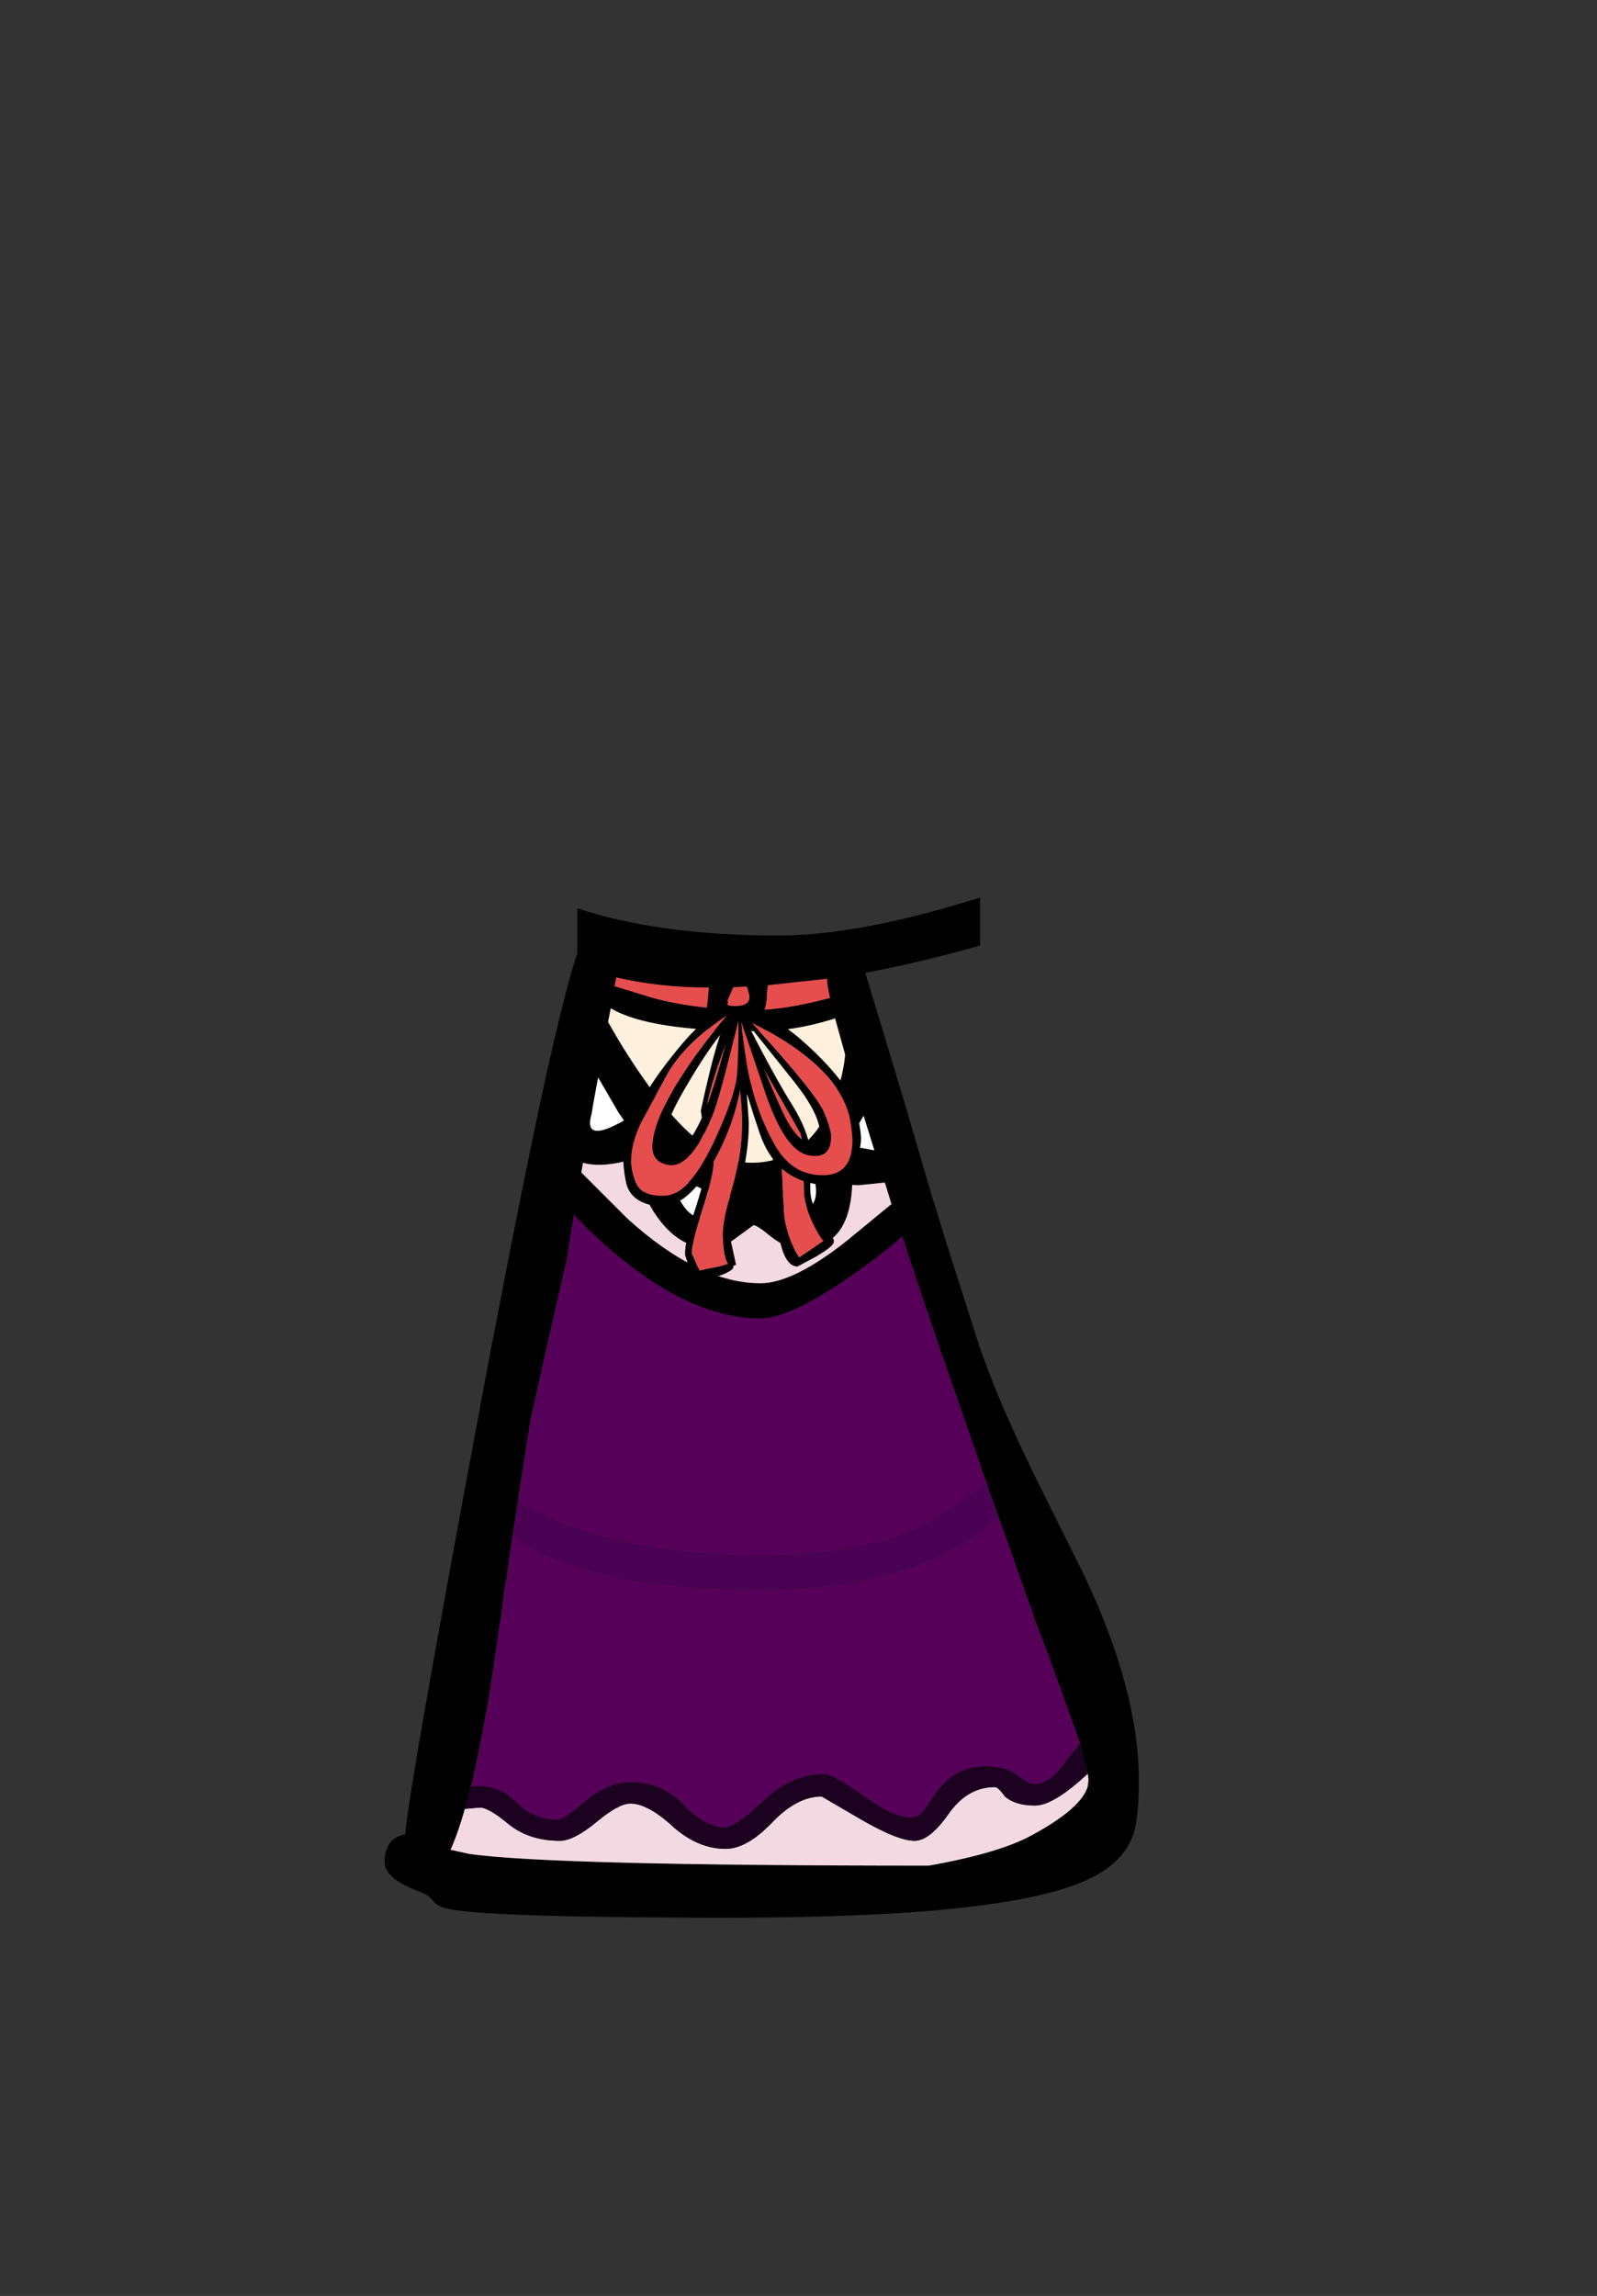 <?xml version="1.0" encoding="UTF-8" standalone="no"?>
<svg xmlns:xlink="http://www.w3.org/1999/xlink" height="342.0px" width="237.9px" xmlns="http://www.w3.org/2000/svg">
  <rect width="100%" height="100%" fill="#333333" stroke="none"/>
  <g transform="matrix(1, 0, 0, 1, 118.05, 273.9)">
    <use height="151.95" transform="matrix(1.0, 0.0, 0.0, 1.0, -60.75, -140.2)" width="112.35" xlink:href="#shape0"/>
  </g>
  <defs>
    <g id="shape0" transform="matrix(1, 0, 0, 1, 60.75, 140.2)">
      <path d="M23.9 -131.95 Q17.25 -130.2 10.85 -129.0 L16.65 -109.8 21.05 -94.8 21.05 -94.9 22.85 -89.0 27.95 -73.05 28.6 -71.25 Q31.4 -63.65 36.05 -54.15 L43.55 -39.05 Q51.6 -22.0 51.6 -8.65 51.6 -2.85 50.7 -0.45 49.2 3.6 44.15 6.0 32.15 11.75 -9.15 11.75 -43.85 11.75 -50.65 10.55 -52.85 10.2 -53.45 9.35 -54.15 8.4 -55.25 8.0 -60.75 6.0 -60.75 3.5 -60.75 -0.1 -57.7 -0.65 -57.05 -8.2 -45.75 -68.5 L-44.9 -73.05 -41.8 -89.0 -40.2 -97.0 Q-34.85 -123.55 -32.05 -131.9 L-32.05 -138.6 Q-19.9 -134.55 -2.0 -134.55 8.75 -134.55 24.3 -139.1 L27.95 -140.2 27.95 -133.05 23.9 -131.95 M5.15 -128.1 L-3.65 -127.15 -3.8 -126.05 Q-3.8 -124.6 -4.15 -123.5 0.0 -123.75 5.6 -125.25 5.15 -127.2 5.15 -128.1 M10.6 -107.7 L8.35 -103.9 8.0 -103.35 8.95 -103.15 12.2 -102.55 10.6 -107.7 M-27.1 -123.6 L-27.2 -123.0 -27.45 -121.8 -27.45 -121.65 Q-25.2 -117.6 -22.4 -113.55 -13.55 -100.7 -6.15 -100.7 1.4 -100.7 5.25 -108.15 7.45 -112.4 7.85 -116.8 L6.35 -122.2 5.85 -122.05 Q0.3 -120.3 -5.3 -120.3 -21.35 -120.3 -27.05 -123.7 L-27.1 -123.75 -27.1 -123.6 M14.1 -96.65 L14.0 -97.0 13.75 -97.75 9.85 -97.35 8.9 -97.4 Q8.5 -87.95 1.3 -87.95 -1.0 -87.95 -3.15 -89.65 -5.25 -91.4 -5.8 -91.4 L-8.2 -89.65 Q-10.35 -87.95 -12.2 -87.95 -16.85 -87.95 -20.2 -92.7 -23.0 -96.6 -23.0 -101.5 -28.1 -99.8 -31.2 -100.7 L-31.45 -99.25 -31.2 -99.0 -24.55 -92.35 Q-13.95 -82.75 -4.75 -82.75 0.15 -82.75 8.25 -89.2 L14.75 -94.55 14.1 -96.65 M29.0 -52.75 L21.95 -73.05 Q18.9 -81.95 16.6 -89.0 L16.35 -89.75 Q13.95 -87.5 9.55 -84.4 -0.15 -77.5 -4.75 -77.5 -15.15 -77.5 -26.95 -87.6 -30.05 -90.25 -32.55 -93.0 L-33.2 -89.0 -33.55 -86.6 -36.65 -73.05 -39.0 -62.5 -40.95 -50.15 -41.7 -45.1 -42.7 -38.2 -42.8 -37.8 -42.8 -37.75 -43.65 -31.45 -43.7 -31.5 -43.7 -31.45 -44.35 -26.8 -45.25 -20.95 Q-46.6 -13.2 -47.9 -7.75 L-48.8 -4.45 Q-49.9 -0.6 -50.95 1.65 L-50.9 1.65 -48.15 2.25 Q-36.05 4.0 20.3 4.0 30.75 2.15 35.6 -0.5 43.1 -4.55 44.0 -7.85 L44.0 -7.9 44.1 -8.75 44.1 -8.8 44.0 -9.7 42.85 -14.25 38.0 -27.7 35.65 -33.75 36.25 -32.3 30.7 -47.95 29.0 -52.75 M3.45 -97.35 L3.25 -98.5 Q0.9 -96.85 -1.8 -96.05 -1.25 -94.0 0.55 -93.55 3.95 -93.55 3.45 -97.35 M-12.75 -126.8 Q-19.65 -126.8 -26.25 -128.3 L-26.5 -127.0 -21.3 -125.4 Q-17.55 -124.3 -12.75 -123.8 L-12.6 -125.1 -12.45 -126.8 -12.75 -126.8 M-8.8 -126.85 L-9.65 -124.95 -9.6 -124.5 Q-10.05 -124.05 -8.55 -124.05 -6.1 -124.05 -6.45 -125.75 L-6.8 -126.95 -8.8 -126.85 M-29.9 -108.05 Q-31.3 -103.45 -25.1 -107.0 L-25.9 -108.15 -28.95 -113.4 -29.7 -109.35 -29.9 -108.05 M-12.85 -92.6 Q-10.8 -93.1 -8.9 -95.6 -13.85 -96.25 -18.25 -99.6 -18.25 -97.55 -16.6 -94.85 -15.0 -92.1 -12.85 -92.6" fill="#000000" fill-rule="evenodd" stroke="none"/>
      <path d="M5.15 -128.1 Q5.15 -127.2 5.6 -125.25 0.0 -123.75 -4.15 -123.5 -3.8 -124.6 -3.8 -126.05 L-3.65 -127.15 5.15 -128.1 M-8.8 -126.85 L-6.8 -126.95 -6.45 -125.75 Q-6.1 -124.05 -8.55 -124.05 -10.05 -124.05 -9.6 -124.5 L-9.65 -124.95 -8.8 -126.85 M-12.75 -126.8 L-12.45 -126.8 -12.6 -125.1 -12.75 -123.8 Q-17.55 -124.3 -21.3 -125.4 L-26.5 -127.0 -26.25 -128.3 Q-19.65 -126.8 -12.75 -126.8" fill="#e64d4d" fill-rule="evenodd" stroke="none"/>
      <path d="M-27.05 -123.7 Q-21.35 -120.3 -5.3 -120.3 0.3 -120.3 5.85 -122.05 L6.35 -122.2 7.85 -116.8 Q7.45 -112.4 5.25 -108.15 1.4 -100.7 -6.15 -100.7 -13.55 -100.7 -22.4 -113.55 -25.2 -117.6 -27.45 -121.65 L-27.45 -121.8 -27.2 -123.0 -27.1 -123.6 -27.05 -123.7" fill="#fff1dd" fill-rule="evenodd" stroke="none"/>
      <path d="M10.6 -107.7 L12.2 -102.55 8.95 -103.15 8.0 -103.35 8.35 -103.9 10.6 -107.7 M3.45 -97.35 Q3.95 -93.55 0.55 -93.55 -1.25 -94.0 -1.8 -96.05 0.9 -96.85 3.25 -98.5 L3.45 -97.35 M-12.85 -92.6 Q-15.0 -92.1 -16.6 -94.85 -18.25 -97.55 -18.25 -99.6 -13.85 -96.25 -8.9 -95.6 -10.8 -93.1 -12.85 -92.6 M-29.9 -108.05 L-29.7 -109.35 -28.95 -113.4 -25.9 -108.15 -25.1 -107.0 Q-31.3 -103.45 -29.9 -108.05" fill="#ffffff" fill-rule="evenodd" stroke="none"/>
      <path d="M-40.95 -50.15 L-39.0 -62.5 -36.65 -73.05 -33.55 -86.6 -33.2 -89.0 -32.55 -93.0 Q-30.05 -90.25 -26.95 -87.6 -15.15 -77.5 -4.75 -77.5 -0.15 -77.5 9.55 -84.4 13.95 -87.5 16.35 -89.75 L16.6 -89.0 Q18.9 -81.95 21.95 -73.05 L29.0 -52.75 Q27.85 -52.35 26.5 -51.35 L21.15 -47.65 Q11.85 -42.25 -4.85 -42.25 -21.0 -42.25 -33.35 -46.75 -38.0 -48.45 -40.95 -50.15 M30.7 -47.95 L36.25 -32.3 35.65 -33.75 38.0 -27.7 42.85 -14.25 40.85 -11.7 Q38.4 -8.15 36.05 -8.15 35.2 -8.15 33.5 -9.45 31.8 -10.8 28.8 -10.8 24.2 -10.8 21.45 -6.95 L19.65 -4.35 Q18.7 -3.15 17.6 -3.15 15.1 -3.15 10.6 -6.4 6.05 -9.65 4.65 -9.65 -0.1 -9.65 -4.35 -5.65 -8.55 -1.7 -10.05 -1.7 -12.9 -1.7 -16.2 -5.05 -19.45 -8.45 -24.05 -8.45 -27.45 -8.45 -30.8 -5.65 -34.1 -2.85 -35.0 -2.85 -38.55 -2.85 -41.05 -5.35 -43.5 -7.85 -46.7 -7.85 L-47.9 -7.75 Q-46.6 -13.2 -45.25 -20.95 L-44.35 -26.8 -43.7 -31.45 -43.65 -31.45 -42.8 -37.75 -42.8 -37.8 -42.7 -38.2 -41.7 -45.1 Q-39.8 -43.65 -36.9 -42.3 -25.75 -37.05 -4.75 -37.05 14.05 -37.05 25.4 -44.0 28.6 -45.95 30.7 -47.95" fill="#57005a" fill-rule="evenodd" stroke="none"/>
      <path d="M14.1 -96.65 L14.75 -94.55 8.25 -89.2 Q0.15 -82.75 -4.75 -82.75 -13.95 -82.75 -24.55 -92.35 L-31.2 -99.0 -31.45 -99.25 -31.2 -100.7 Q-28.1 -99.8 -23.0 -101.5 -23.0 -96.6 -20.2 -92.7 -16.85 -87.95 -12.2 -87.95 -10.35 -87.95 -8.2 -89.65 L-5.8 -91.4 Q-5.25 -91.4 -3.15 -89.65 -1.0 -87.95 1.3 -87.95 8.5 -87.95 8.9 -97.4 L9.85 -97.35 13.75 -97.75 14.0 -97.0 14.1 -96.65 M44.0 -9.7 L44.1 -8.8 44.1 -8.75 44.0 -7.9 44.0 -7.85 Q43.1 -4.55 35.6 -0.5 30.75 2.15 20.3 4.0 -36.05 4.0 -48.15 2.25 L-50.9 1.65 -50.95 1.65 Q-49.9 -0.6 -48.8 -4.45 L-46.55 -4.65 Q-45.25 -4.65 -42.25 -2.15 -39.2 0.3 -34.65 0.3 -32.6 0.3 -29.25 -2.45 -25.9 -5.25 -24.15 -5.25 -21.55 -5.25 -17.85 -1.85 -14.1 1.5 -9.95 1.5 -6.8 1.5 -3.05 -2.4 0.65 -6.3 4.35 -6.3 L10.0 -3.0 Q15.65 0.3 18.2 0.3 20.45 0.3 23.25 -3.7 26.05 -7.7 30.15 -7.7 30.65 -7.7 31.65 -6.3 33.2 -4.95 36.15 -4.95 38.5 -4.95 42.6 -8.45 L44.0 -9.7" fill="#f3dae2" fill-rule="evenodd" stroke="none"/>
      <path d="M-40.95 -50.15 Q-38.0 -48.45 -33.35 -46.75 -21.0 -42.25 -4.85 -42.25 11.85 -42.25 21.15 -47.65 L26.5 -51.35 Q27.85 -52.35 29.0 -52.75 L30.7 -47.95 Q28.6 -45.95 25.4 -44.0 14.05 -37.05 -4.75 -37.05 -25.75 -37.05 -36.9 -42.3 -39.8 -43.65 -41.7 -45.1 L-40.95 -50.15" fill="#4b0154" fill-rule="evenodd" stroke="none"/>
      <path d="M42.85 -14.25 L44.0 -9.7 42.6 -8.45 Q38.5 -4.95 36.15 -4.95 33.2 -4.95 31.65 -6.3 30.65 -7.7 30.15 -7.7 26.05 -7.7 23.25 -3.7 20.45 0.3 18.2 0.3 15.65 0.3 10.0 -3.0 L4.35 -6.3 Q0.65 -6.3 -3.05 -2.4 -6.8 1.5 -9.95 1.5 -14.1 1.5 -17.85 -1.85 -21.55 -5.25 -24.15 -5.25 -25.9 -5.25 -29.25 -2.45 -32.6 0.3 -34.65 0.3 -39.2 0.3 -42.25 -2.15 -45.25 -4.65 -46.55 -4.65 L-48.8 -4.45 -47.9 -7.75 -46.7 -7.85 Q-43.5 -7.85 -41.05 -5.35 -38.55 -2.85 -35.0 -2.85 -34.1 -2.85 -30.8 -5.65 -27.45 -8.45 -24.05 -8.45 -19.45 -8.45 -16.2 -5.05 -12.9 -1.7 -10.05 -1.7 -8.55 -1.7 -4.35 -5.65 -0.1 -9.65 4.65 -9.65 6.05 -9.65 10.6 -6.4 15.1 -3.15 17.6 -3.15 18.7 -3.15 19.65 -4.35 L21.45 -6.95 Q24.2 -10.8 28.8 -10.8 31.8 -10.8 33.5 -9.45 35.2 -8.15 36.05 -8.15 38.4 -8.15 40.85 -11.7 L42.85 -14.25" fill="#1d0121" fill-rule="evenodd" stroke="none"/>
      <path d="M3.1 -91.6 Q3.95 -89.8 4.65 -89.05 L1.0 -86.6 Q-0.7 -89.15 -1.25 -92.65 L-1.6 -99.55 Q-1.7 -103.0 -4.05 -108.4 -6.05 -113.05 -7.0 -113.45 L-7.65 -120.95 -3.75 -113.75 1.2 -105.05 Q1.65 -103.4 1.7 -96.8 1.65 -94.65 3.1 -91.6 M-8.75 -121.5 L-8.15 -114.8 Q-7.5 -109.25 -7.5 -106.6 -7.5 -102.1 -8.9 -97.15 -10.35 -92.2 -10.35 -90.15 -10.35 -86.7 -9.6 -85.65 -10.8 -85.2 -12.8 -84.9 L-13.85 -84.6 -15.0 -87.2 Q-15.05 -88.85 -13.35 -93.9 -11.75 -99.0 -11.75 -101.0 -11.75 -102.15 -12.25 -104.75 L-12.75 -108.55 Q-12.75 -111.25 -8.75 -121.5" fill="#e64d4d" fill-rule="evenodd" stroke="none"/>
      <path d="M3.1 -91.6 Q1.65 -94.65 1.7 -96.8 1.65 -103.4 1.2 -105.05 L-3.75 -113.75 -7.65 -120.95 -7.0 -113.45 Q-6.05 -113.05 -4.05 -108.4 -1.7 -103.0 -1.6 -99.55 L-1.25 -92.65 Q-0.7 -89.15 1.0 -86.6 L4.65 -89.05 Q3.95 -89.8 3.1 -91.6 M6.15 -88.95 L6.15 -88.9 6.15 -88.8 6.1 -88.7 Q5.8 -88.1 3.65 -86.8 L0.95 -85.35 0.75 -85.25 Q-2.65 -85.25 -2.6 -99.1 -2.65 -101.7 -5.15 -107.3 L-6.8 -110.95 -6.5 -106.7 Q-6.5 -102.05 -7.95 -96.85 -9.4 -91.65 -9.4 -90.05 L-8.4 -85.5 -8.8 -85.35 -8.8 -85.15 Q-8.8 -84.75 -10.25 -84.1 -11.9 -83.45 -13.45 -83.45 L-14.25 -83.55 -14.25 -83.65 Q-15.05 -83.7 -16.0 -87.0 -16.05 -89.15 -14.35 -94.2 -12.75 -99.3 -12.75 -100.9 -12.75 -102.4 -13.65 -108.45 -10.65 -122.4 -9.2 -122.4 L-8.8 -122.3 -8.8 -123.15 -8.75 -123.65 -8.1 -123.75 -7.8 -122.2 -7.0 -121.95 Q-2.3 -112.85 0.0 -109.25 2.25 -105.6 2.65 -102.6 L2.65 -96.7 Q2.65 -94.5 4.4 -91.95 L6.15 -89.25 6.15 -88.95 M-8.75 -121.5 Q-12.75 -111.25 -12.75 -108.55 L-12.25 -104.75 Q-11.75 -102.15 -11.75 -101.0 -11.75 -99.0 -13.35 -93.9 -15.05 -88.85 -15.0 -87.2 L-13.85 -84.6 -12.8 -84.9 Q-10.8 -85.2 -9.6 -85.65 -10.35 -86.7 -10.35 -90.15 -10.35 -92.2 -8.9 -97.15 -7.5 -102.1 -7.5 -106.6 -7.5 -109.25 -8.15 -114.8 L-8.75 -121.5" fill="#000000" fill-rule="evenodd" stroke="none"/>
      <path d="M9.45 -108.7 Q10.3 -105.4 10.2 -103.95 10.0 -101.45 8.4 -98.95 6.75 -96.45 1.9 -97.9 -3.0 -99.4 -4.95 -105.3 -6.95 -111.2 -7.45 -113.65 -8.45 -106.3 -12.3 -99.95 -16.2 -93.65 -20.25 -94.25 -24.3 -94.8 -24.85 -98.05 -25.45 -101.25 -25.0 -103.15 -24.6 -105.1 -23.15 -108.45 -21.7 -111.85 -17.95 -116.55 -14.2 -121.35 -11.95 -122.45 -9.75 -123.6 -8.9 -123.65 -8.05 -123.75 -4.7 -122.75 -1.35 -121.75 3.6 -116.9 8.55 -112.0 9.45 -108.7 M5.75 -104.4 Q5.65 -101.1 2.25 -101.85 -1.05 -102.55 -3.9 -110.65 L-7.4 -121.0 Q-7.95 -123.25 -6.95 -116.4 -5.95 -109.55 -3.05 -104.1 -0.25 -98.6 4.9 -98.85 10.05 -99.15 8.6 -107.05 7.1 -114.95 -6.05 -121.55 3.7 -110.9 4.8 -108.05 5.65 -105.8 5.75 -104.8 L5.75 -104.5 5.75 -104.4 M3.75 -103.65 Q5.25 -106.5 0.15 -112.9 L-6.85 -121.65 Q-4.15 -114.0 -1.55 -108.45 1.0 -102.85 3.75 -103.65 M-22.55 -106.7 Q-23.8 -104.05 -24.0 -101.85 -24.15 -99.65 -23.25 -97.6 -22.3 -95.6 -18.9 -95.8 -15.5 -96.0 -11.95 -103.3 -8.5 -110.6 -8.25 -114.0 -8.0 -117.35 -8.05 -121.85 -10.9 -110.1 -11.9 -107.75 -15.1 -100.0 -18.3 -100.35 -21.3 -100.75 -20.8 -104.0 -20.35 -107.35 -17.3 -112.4 -14.2 -117.45 -9.75 -122.65 -15.95 -118.55 -18.6 -113.95 L-22.55 -106.7 M-16.05 -111.7 Q-20.2 -104.6 -18.55 -102.9 -14.1 -100.5 -9.2 -121.5 -11.95 -118.8 -16.05 -111.7" fill="#000000" fill-rule="evenodd" stroke="none"/>
      <path d="M5.75 -104.4 L5.75 -104.5 5.75 -104.8 Q5.65 -105.8 4.8 -108.05 3.7 -110.9 -6.05 -121.55 7.1 -114.95 8.6 -107.05 10.05 -99.15 4.9 -98.85 -0.25 -98.6 -3.05 -104.1 -5.95 -109.55 -6.95 -116.4 -7.95 -123.25 -7.4 -121.0 L-3.9 -110.65 Q-1.05 -102.55 2.25 -101.85 5.65 -101.1 5.75 -104.4 M-22.55 -106.7 L-18.6 -113.95 Q-15.95 -118.55 -9.75 -122.65 -14.2 -117.45 -17.3 -112.4 -20.35 -107.35 -20.8 -104.0 -21.3 -100.75 -18.3 -100.35 -15.1 -100.0 -11.9 -107.75 -10.9 -110.1 -8.05 -121.85 -8.0 -117.35 -8.25 -114.0 -8.5 -110.6 -11.95 -103.3 -15.5 -96.0 -18.9 -95.8 -22.3 -95.6 -23.25 -97.6 -24.15 -99.65 -24.0 -101.85 -23.8 -104.05 -22.55 -106.7" fill="#e64d4d" fill-rule="evenodd" stroke="none"/>
    </g>
  </defs>
</svg>
